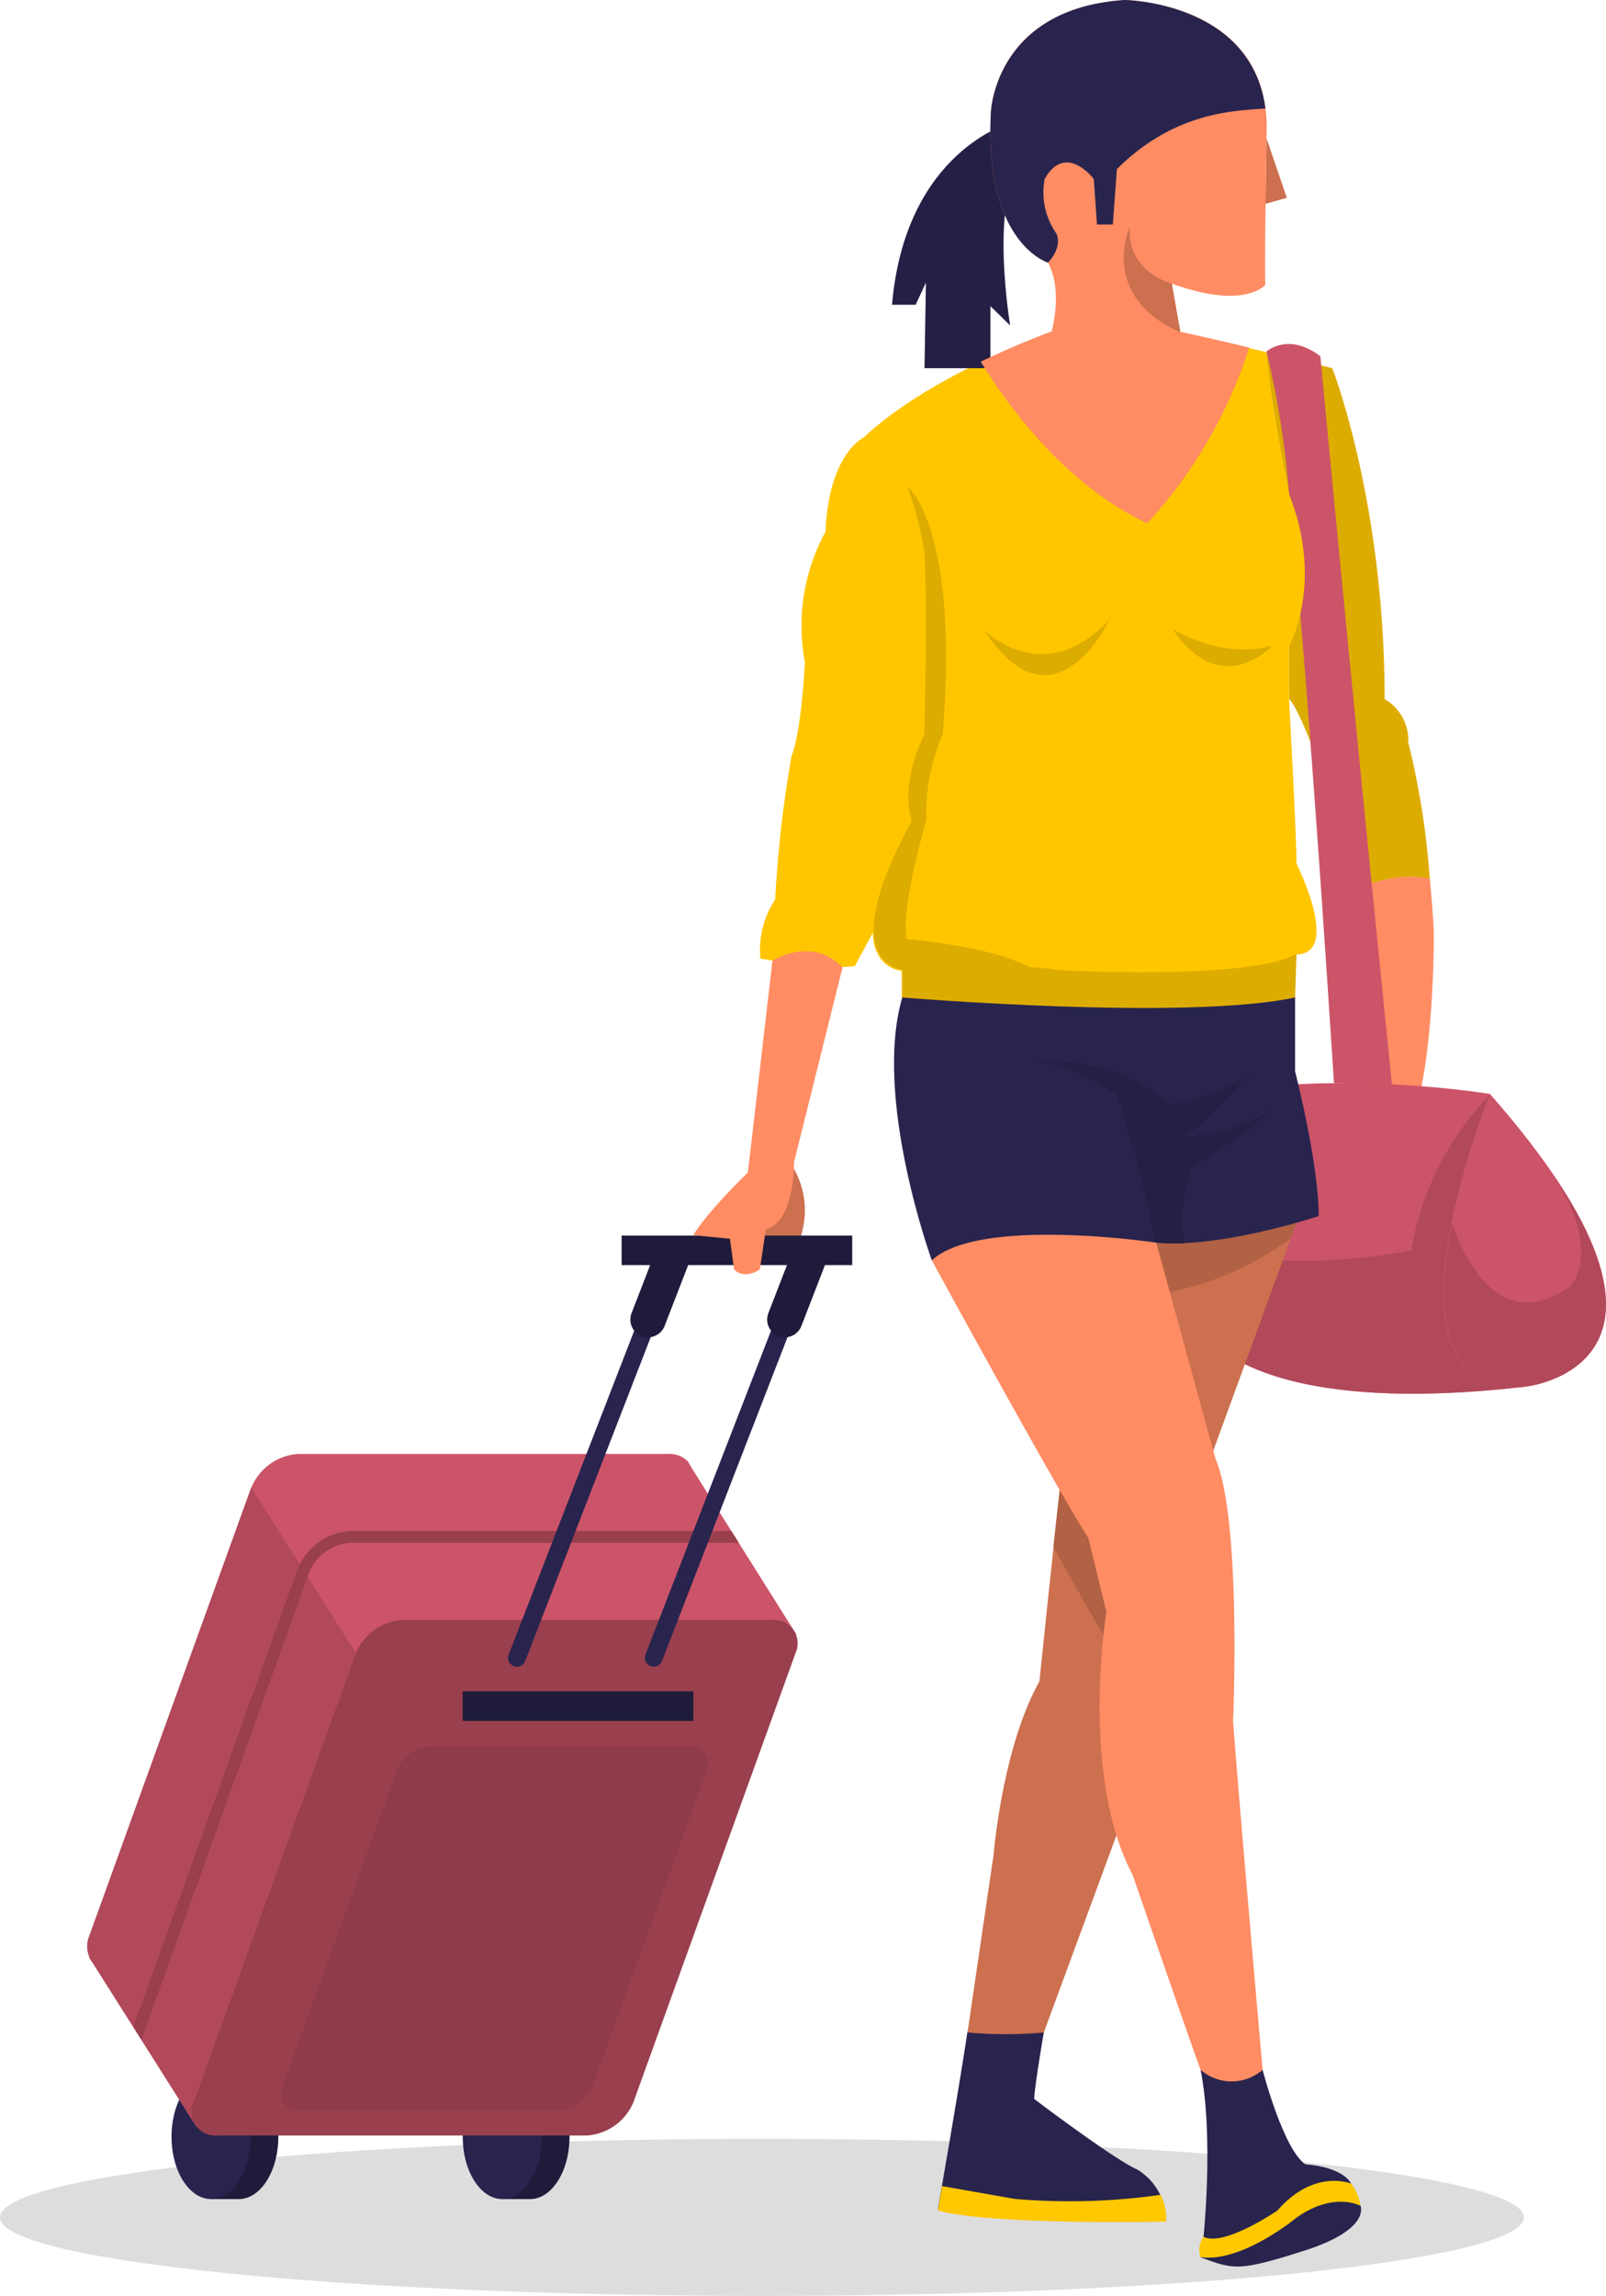 <svg viewBox="0 0 135.95 194.29" xmlns="http://www.w3.org/2000/svg"><path d="m129 187.64c0 3.67-28.87 6.65-64.48 6.65s-64.52-2.98-64.52-6.65 28.87-6.64 64.48-6.64 64.52 3 64.52 6.64z" fill="#ddd"/><path d="m88.36 172s-.72 4.14-.82 5.62c0 0 6.68 5.07 8.77 6a5.06 5.06 0 0 1 2.4 4.35s-14.72.32-19.32-1c0 0 1.93-11.06 2.51-15.07 0 .1 4.67-.96 6.46.1z" fill="#29244e"/><path d="m115.17 186.67s.88 1.93-4.53 3.72l-.22.07c-5.66 1.81-6 1.58-8.79.57l2.28-3.12 4.75-3.68s5.77.29 6.51 2.44z" fill="#29244e"/><path d="m114.38 184.79a4.12 4.12 0 0 1 .79 1.88s-2.24-1.25-5.42 1c0 0-4.62 3.84-8.12 3.34a1.93 1.93 0 0 1 .25-1.74l3.39-3.19 2.37-1.87 4-.56z" fill="#ffc800"/><path d="m110.51 183.16c-1.88-1.25-3.63-8-3.63-8h-5.25c1.13 5.63.25 14.13.25 14.13 1.75.87 6.25-2.22 6.25-2.22 3.13-3.6 6.25-2.28 6.25-2.28-.87-1.5-3.87-1.63-3.87-1.63z" fill="#29244e"/><path d="m20.21 175.54c1.85 0 3.35 2.36 3.35 5.28s-1.5 5.28-3.35 5.28h-2.34v-9.31z" fill="#1f1b3b"/><path d="m21.21 180.82c0 2.92-1.49 5.28-3.34 5.28s-3.35-2.36-3.35-5.28 1.5-5.28 3.35-5.28 3.34 2.36 3.34 5.28z" fill="#29244e"/><path d="m44.87 175.54c1.84 0 3.34 2.36 3.34 5.28s-1.5 5.28-3.34 5.28h-2.35v-9.31z" fill="#1f1b3b"/><path d="m45.87 180.82c0 2.92-1.5 5.28-3.35 5.28s-3.35-2.36-3.35-5.28 1.5-5.28 3.35-5.28 3.35 2.36 3.35 5.28z" fill="#29244e"/><path d="m67.41 138.31-8.92-14.18a2 2 0 0 0 -.21-.35v-.06a2.2 2.2 0 0 0 -1.69-.68h-31.3a4.6 4.6 0 0 0 -4 2.82l-13.73 38a2.28 2.28 0 0 0 0 1.67v.07a2.39 2.39 0 0 0 .21.34l8.87 14.06 16.2-13.32h7.94a4.6 4.6 0 0 0 4-2.82l3.59-9.95z" fill="#cc5468"/><path d="m7.54 165.56v.07a2.39 2.39 0 0 0 .21.34l8.89 14.03 10.89-8.95c.88-10.74 2.58-31.18 2.58-31.18l-8.84-14-13.73 38a2.28 2.28 0 0 0 0 1.69z" fill="#b1495a"/><path d="m61.91 129.56h-32.2a5.15 5.15 0 0 0 -4.49 3.15l-13.93 38.82.68 1.08 14.2-39.56a4.09 4.09 0 0 1 3.54-2.49h32.83z" fill="#993f4e"/><path d="m34.13 137.08a4.6 4.6 0 0 0 -4 2.82l-13.73 38a2 2 0 0 0 2 2.82h31.22a4.6 4.6 0 0 0 4-2.82l13.72-38a2 2 0 0 0 -2-2.82z" fill="#993f4e"/><path d="m36.42 147.82a3.21 3.21 0 0 0 -2.82 2l-9.67 26.76a1.4 1.4 0 0 0 1.4 2h22a3.23 3.23 0 0 0 2.82-2l9.67-26.76a1.39 1.39 0 0 0 -1.4-2z" fill="#8f3b49"/><g fill="none" stroke-linecap="round" stroke-miterlimit="10"><path d="m57.13 105.81-13.37 34.48" stroke="#29244e" stroke-width="1.5"/><path d="m56.8 106.66-1.94 5.01" stroke="#1f1b3b" stroke-width="3"/><path d="m68.71 105.81-13.37 34.48" stroke="#29244e" stroke-width="1.5"/><path d="m68.38 106.66-1.94 5.01" stroke="#1f1b3b" stroke-width="3"/></g><path d="m67.05 98.65a7.11 7.11 0 0 1 .31 7s-3.65.24-3.66.16-.46-3.45-.15-3.47a40.78 40.78 0 0 0 3.5-3.69z" fill="#cc704f"/><path d="m52.62 104.56h19.52v2.5h-19.52z" fill="#1f1b3b"/><path d="m39.17 143.13h19.52v2.5h-19.52z" fill="#1f1b3b"/><path d="m119.37 95.54c2.14-5.71 2-16.8 2-16.8-.09-1.6-.21-3.06-.33-4.41a10 10 0 0 0 -5.91.81l.12.38c1.22 5.51 1.07 20.82 1.07 20.82z" fill="#ff8c63"/><path d="m109.12 59.15c1.52 1.52 5.29 13.67 6 16a10 10 0 0 1 5.91-.81 67.38 67.38 0 0 0 -1.82-11.51 4 4 0 0 0 -2-3.67c0-16.69-4.43-28-4.43-28-1.59-.42-3.61-.92-5.58-1.39.23 3.74 1.91 12 1.91 12 3 7.6 0 12.87 0 12.87z" fill="#ddac00"/><path d="m107.21 29.75s1.84-1.67 4.56.4c0 0 2.9 30.7 6.06 61.61l-4.91-.1s-2.18-34.72-3.8-49.86a78 78 0 0 0 -1.91-12.05z" fill="#cc5468"/><path d="m73.15 37s-3 1.34-3.27 8a16.57 16.57 0 0 0 -1.75 11s-.25 5.79-1.13 8a99.77 99.77 0 0 0 -1.38 12.12 7.67 7.67 0 0 0 -1.25 5s5.49 1 8 .63l1.55-2.88 9.33-15.25s-1.2-12.96-1.35-12.62-1.74-14.25-8.75-14z" fill="#ffc600"/><path d="m109.75 73.08c0-2.45-.63-13.93-.63-13.93v-4.48s3-5.27 0-12.87c0 0-1.68-8.31-1.91-12l-2.15-.5c1 .23-5.34 4.69-4.4 4.93-4.55-1.13-.73-6.1-.73-6.1h-11c-11.35 4.23-15.78 8.87-15.78 8.87 3.82.77 5 9.8 5 9.8.3 4.44 0 15.46 0 15.46-2.15 4.28-1.07 7.34-1.07 7.34-6.74 12.25-.75 12.55-.75 12.55v2.31c24.66 8.12 33.25 0 33.25 0l.12-3.68c3.9-.05.05-7.7.05-7.7z" fill="#ffc600"/><path d="m86.76 87.11.38-5.27c-3.4-1.82-10.38-2.38-10.38-2.38-.55-2.56 1.66-10.09 1.66-10.09a16.8 16.8 0 0 1 1.38-7.22c1.44-17.57-3-21-3-21a28 28 0 0 1 1.44 5.57c.3 4.44 0 15.46 0 15.46-2.15 4.28-1.07 7.34-1.07 7.34-6.74 12.25-.75 12.55-.75 12.55v2.31a79.83 79.83 0 0 0 10.34 2.73z" fill="#ddac00"/><path d="m107.21 11.69 1.72 5.05-1.81.51z" fill="#cc704f"/><path d="m85.51 10.41s-8.88 2.38-10 15.38h2l.87-1.88-.12 7.25h5.58v-5.25l1.67 1.63s-1.88-11.25 1.25-14z" fill="#241f44"/><path d="m89.73 82.1c-4.82-.77-13.35 0-13.35 0v2.31c24.66 8.12 33.25 0 33.25 0l.12-3.68c-4.1 2.27-20.02 1.37-20.02 1.37z" fill="#ddac00"/><path d="m105.74 29.41c-3.81-.91-5.81-1.33-5.81-1.33h-11c-2.23.84-4.19 1.7-5.91 2.53 2.51 4.07 7.28 10.45 14.09 13.68a39.68 39.68 0 0 0 8.63-14.88z" fill="#ff8c63"/><path d="m99.2 24a20.52 20.52 0 0 0 .73 4.13l-2.84 4.17-8.38-3.21s1.52-4 0-6.87c0 0-5.41-1.61-4.83-12.72 0 0 .28-8.77 11.32-9.5 0 0 12.68.14 12 11.69 0 0-.16 10.78-.09 12.42.01 0-1.77 2.14-7.91-.11z" fill="#ff8c63"/><path d="m99.2 24s-3.83-.93-3.56-4.81c0 0-2.7 5.82 4.29 8.94z" fill="#cc704f"/><path d="m95.2 0c-11 .73-11.32 9.5-11.32 9.5-.58 11.11 4.83 12.72 4.83 12.72 1.3-1.38.72-2.45.72-2.45a6.08 6.08 0 0 1 -1-4.62c1.79-3.15 4.16 0 4.16 0l.27 3.85h1.34l.35-4.69c5-5 10.28-4.93 12.57-5.13-1.2-9.05-11.92-9.18-11.92-9.18z" fill="#29244e"/><path d="m126.13 92.58s-13.21-2.22-24.72.23c0 0-5.46 7.56.76 20.19 0 0 4.15 7 27 4.34z" fill="#cc5468"/><path d="m119.47 105.8s-12.21 2.58-18.72-1l-1.35-.48a28.35 28.35 0 0 0 2.77 8.68s4.15 7 27 4.34l-3-24.76a24.9 24.9 0 0 0 -6.7 13.22z" fill="#b1495a"/><path d="m126.13 92.58s-10.56 25.89 3 24.76c.02 0 17.18-1.79-3-24.76z" fill="#cc5468"/><path d="m109.75 103.48-9.39 25.71-5.85 26.12-6.15 16.69a36.27 36.27 0 0 1 -6.46 0l2.22-15.13s.73-9 3.87-14.58c0 0 3.51-34.33 4.89-41.89 0 0 6.33-6.21 16.87 3.08z" fill="#cc704f"/><path d="m92.49 102.86c-.09.59-.18 1.22-.27 1.9l2.31 4.91c6.45.24 11.81-2.77 14.73-4.85l.49-1.34a26.94 26.94 0 0 0 -3.29-2.51l-6.84-2.56z" fill="#b16144"/><path d="m102.67 122.84-1.84-6.75a26.12 26.12 0 0 0 -9.66-2.9c-.68 5.76-1.4 12.3-2 17.72 2.42 4.34 4.78 8.47 5.89 10.18l1.36 5.59 3.92-17.49z" fill="#b16144"/><path d="m78.88 106.66s10.5 19.25 13.25 23.5l1.53 6.25s-2.28 13.75 2.22 22.25c0 0 5 14.5 5.75 16.5a4 4 0 0 0 5.25 0s-2-22.75-2.5-29.5c0 0 .75-17-1.5-22.25l-5-18.25s-13.5-7.5-19 1.5z" fill="#ff8c63"/><path d="m76.38 84.41s24 2 33.25 0v6.25s2 7.75 2 12.25c0 0-8.25 2.75-13.75 2.25 0 0-15-2.25-19 1.5 0 0-5-13.75-2.5-22.25z" fill="#29244e"/><path d="m100.23 105.2a12.4 12.4 0 0 1 .77-6.58 36.14 36.14 0 0 0 6.7-4.78c-3 2.17-7.57 2.41-7.57 2.41 2.52-1.56 6-5.89 6-5.89-1.69 2.16-7 3.12-7 3.12a16.08 16.08 0 0 0 -12-3.6c3.25-.24 7.43 2.85 7.43 2.85 1.09 2.65 3.31 12.43 3.31 12.43a18.21 18.21 0 0 0 2.36.04z" fill="#241f44"/><path d="m131.37 99.25c4.46 6.78 1.55 9.6 1.55 9.6-5.71 4.08-8.81-1.88-10-5.33-1.36 6.92-1.18 14.44 6.28 13.82-.05 0 13.61-1.44 2.17-18.09z" fill="#b1495a"/><path d="m130.94 98.61-.29-.4z" fill="#dd464f"/><path d="m99.24 53.21s4.05 2.64 8.46 1.43c0 0-4.28 4.73-8.46-1.43z" fill="#ddac00"/><path d="m83.26 53.26s5 5.2 10.64-.81c0 0-4.64 9.99-10.64.81z" fill="#ddac00"/><path d="m71.32 81.87-4.11 16.5s.11 5-2.38 5.67l-.51 3.39s-1.27.9-2.18 0l-.35-2.6-3.1-.3s.83-1.59 4.62-5.31l2.08-17.92s3.34-2.14 5.93.57z" fill="#ff8c63"/><path d="m98.71 188a4.17 4.17 0 0 0 -.47-2.26 54.35 54.35 0 0 1 -12.37.34l-6.12-1.08-.36 2.06c4.61 1.28 19.32.94 19.32.94z" fill="#ffc800"/></svg>